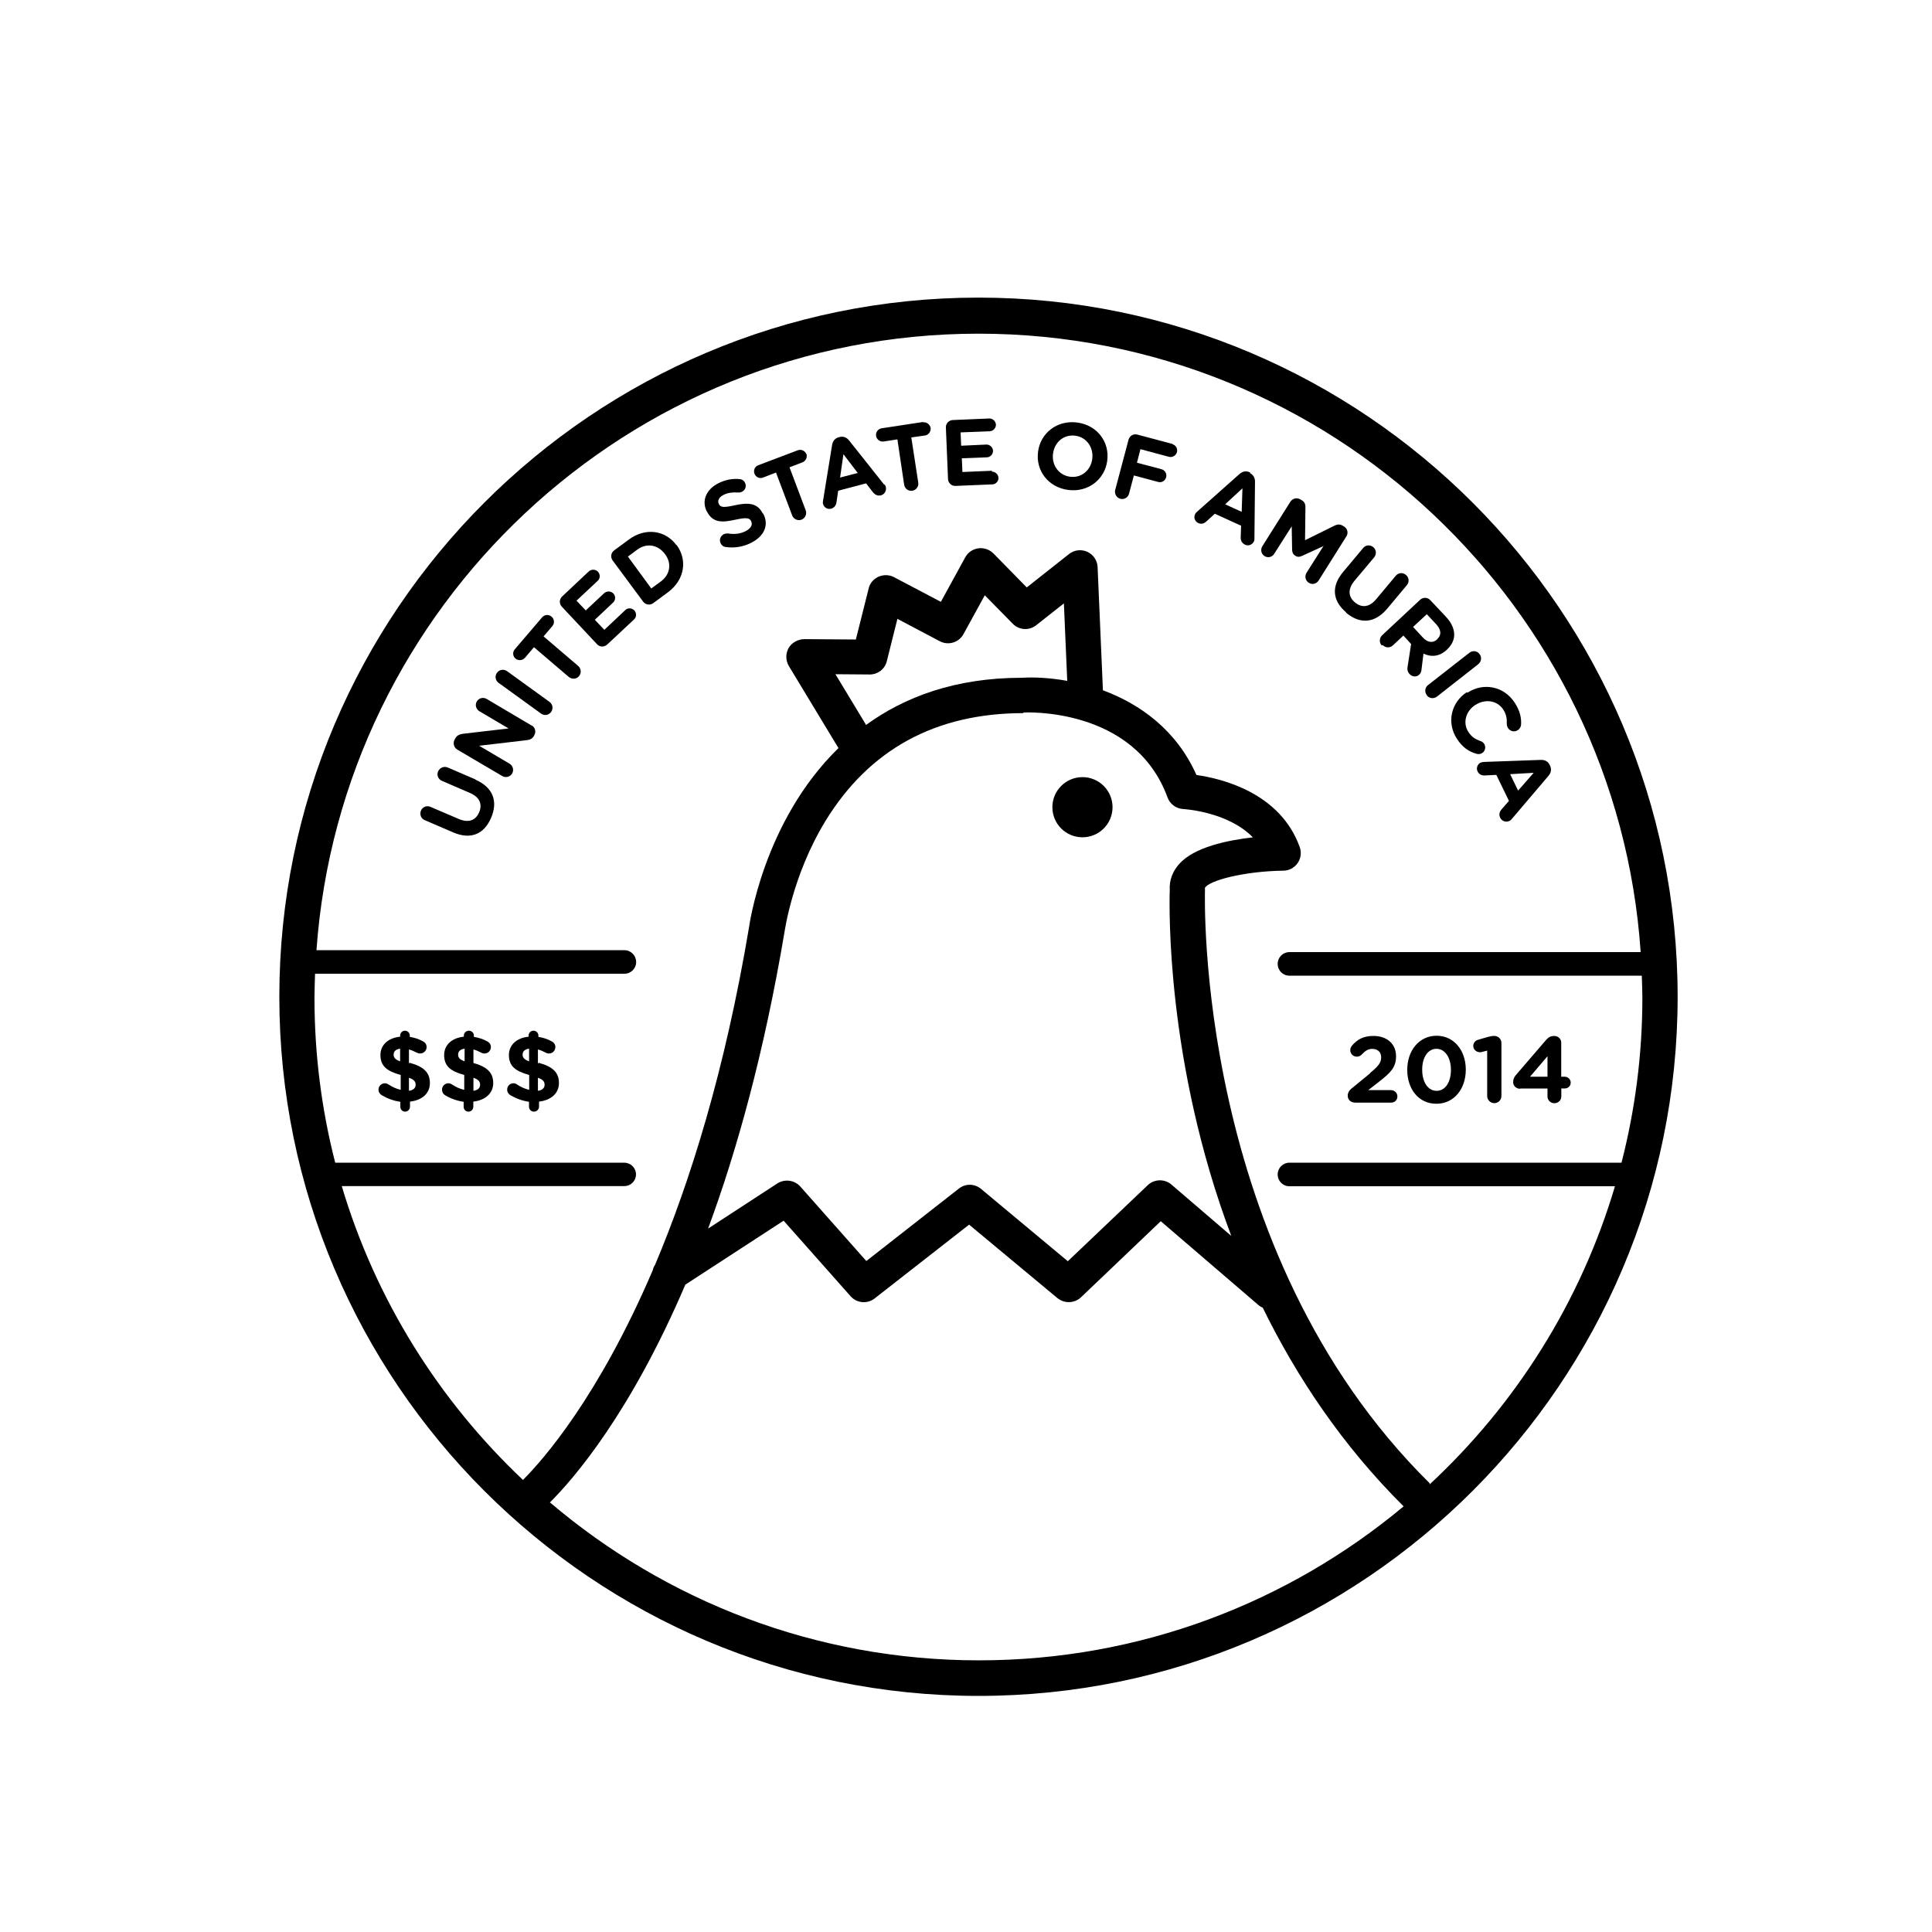 <svg xmlns="http://www.w3.org/2000/svg" viewBox="0 0 100 100">
    <circle cx="56.028" cy="41.781" r="1.557"/>
    <path d="M50.646 15.404c-19.954 0-36.188 16.234-36.188 36.188S30.692 87.78 50.646 87.78s36.188-16.234 36.188-36.188S70.6 15.404 50.646 15.404zM28.443 77.788c1.264-1.258 4.184-4.635 7.03-11.295l5.087-3.31 3.466 3.91c.32.36.865.412 1.245.114l4.89-3.82 4.57 3.802c.36.29.88.28 1.22-.04l4.13-3.94 5.09 4.37c.06.05.12.07.19.11 1.74 3.55 4.09 7.1 7.29 10.28-5.96 4.97-13.62 7.97-21.98 7.97-8.46 0-16.21-3.08-22.2-8.17zM44.816 37.5l-1.574-2.603 1.768.014h.007c.42 0 .784-.28.885-.69l.548-2.19 2.195 1.16c.44.23.985.07 1.225-.37l1.103-2.01 1.444 1.47c.326.34.852.37 1.217.08l1.433-1.13.173 4.01c-.896-.16-1.717-.2-2.345-.16-3.462 0-6.09 1-8.08 2.45zm8.138-.62c.058-.005 5.757-.317 7.478 4.398.126.345.45.58.816.598.028.002 2.294.128 3.6 1.465-1.306.15-3.03.5-3.815 1.38-.347.39-.515.85-.486 1.34-.03.88-.19 8.96 3.184 17.91l-3.1-2.66c-.35-.3-.88-.29-1.22.03l-4.14 3.94-4.5-3.75c-.33-.27-.8-.28-1.14-.01l-4.79 3.75-3.42-3.86c-.3-.33-.8-.4-1.18-.16l-3.59 2.34c1.5-4.06 2.9-9.11 3.95-15.32.01-.03.39-2.93 2.12-5.77 2.27-3.71 5.7-5.59 10.26-5.59zm21.044 39.89C61.804 64.738 62.364 46.26 62.37 46.07c.002-.04-.003-.064-.007-.104.184-.387 2.037-.874 4.063-.9.295-.003.57-.15.738-.39.168-.242.21-.55.11-.83-1.01-2.82-4.042-3.548-5.347-3.733-1.046-2.354-2.95-3.683-4.84-4.385l-.275-6.376c-.015-.343-.22-.647-.532-.79-.31-.142-.676-.1-.945.113l-2.19 1.73-1.73-1.764c-.203-.2-.493-.3-.776-.26-.29.04-.54.21-.68.47l-1.26 2.3-2.43-1.28c-.25-.13-.54-.13-.8-.02-.26.12-.45.34-.51.62l-.66 2.63-2.68-.02c-.32.01-.64.18-.8.46s-.16.64.01.93l2.57 4.25c-3.9 3.8-4.62 9.22-4.63 9.28-1.25 7.43-3.04 13.14-4.86 17.46-.06.09-.1.18-.12.28-2.81 6.56-5.67 9.81-6.72 10.86-4.35-4.11-7.63-9.33-9.38-15.21h14.63c.33 0 .6-.27.6-.6 0-.34-.27-.61-.61-.61H17.35c-.7-2.73-1.073-5.59-1.073-8.54 0-.42.02-.83.03-1.24h16.01c.34 0 .61-.27.61-.61 0-.33-.27-.61-.61-.61H16.38c1.27-17.81 16.148-31.91 34.268-31.91 18.155 0 33.057 14.16 34.273 32.01H66.74c-.336 0-.608.27-.608.61s.27.61.607.61h18.24c.01.38.03.76.03 1.14 0 2.95-.38 5.81-1.08 8.54H66.74c-.336 0-.608.27-.608.61 0 .34.272.61.608.61h16.85c-1.774 5.98-5.133 11.29-9.592 15.43z"/>
    <path d="M24.626 40.35l-1.447-.623c-.2-.083-.41.004-.5.195-.09.192 0 .41.19.492l1.47.636c.49.214.64.578.46.997-.18.42-.55.56-1.06.34l-1.46-.625c-.19-.084-.41.003-.49.194-.08.192 0 .41.19.492l1.47.633c.92.4 1.61.09 1.97-.75.36-.84.12-1.57-.82-1.98z"/>
    <path d="M27.52 37.556l-2.333-1.38c-.176-.104-.403-.046-.507.13-.103.174-.045.4.13.506l1.514.893-2.367.276c-.165.03-.295.07-.386.23l-.04.07c-.1.18-.04.41.14.52L26 40.17c.177.1.4.043.507-.13.103-.177.045-.404-.13-.51L24.8 38.6l2.455-.288c.165-.02.294-.068.385-.223l.012-.03c.108-.18.05-.41-.13-.51z"/>
    <path d="M26.244 34.74c-.17-.123-.4-.085-.52.083-.123.17-.086.4.083.522l2.198 1.59c.17.123.4.085.52-.083.123-.17.086-.4-.083-.523l-2.198-1.59z"/>
    <path d="M28.123 32.952l.467-.546c.124-.144.106-.363-.04-.487-.143-.13-.362-.11-.486.03l-1.42 1.66c-.123.14-.106.36.04.48.144.12.363.1.486-.04l.467-.55 1.803 1.54c.16.13.392.12.528-.04.135-.16.117-.39-.042-.53l-1.803-1.54z"/>
    <path d="M32.4 31.545L31.28 32.6l-.492-.52.944-.89c.134-.127.144-.336.017-.47-.13-.135-.34-.14-.48-.015l-.95.89-.48-.504 1.1-1.03c.13-.12.14-.33.01-.47-.13-.13-.34-.14-.48-.01l-1.37 1.29c-.16.15-.16.38-.02.53l1.82 1.94c.14.16.37.16.53.02l1.39-1.3c.13-.12.14-.33.01-.47-.13-.13-.34-.14-.47-.01z"/>
    <path d="M35.01 28.214c-.568-.77-1.598-.924-2.457-.29l-.765.565c-.167.12-.202.35-.078.52l1.578 2.13c.124.17.355.2.523.08l.77-.57c.86-.64 1.01-1.67.44-2.44v-.01zm-.835 1.905l-.464.34-1.21-1.65.47-.35c.49-.37 1.08-.27 1.44.21l.01.01c.36.48.27 1.06-.22 1.42z"/>
    <path d="M39.478 26.575c-.267-.53-.725-.577-1.42-.427-.593.13-.756.13-.857-.07v-.008c-.07-.148 0-.333.26-.46.21-.106.46-.138.74-.118.07.004.13-.005.2-.038.18-.087.25-.292.16-.466-.06-.13-.18-.184-.28-.19-.36-.036-.73.03-1.1.216-.62.312-.88.9-.6 1.452l.01.01c.31.603.79.573 1.48.422.58-.125.72-.09.81.078v.01c.09.178-.02.37-.29.507-.29.148-.6.17-.91.118-.06 0-.13 0-.22.04-.17.09-.25.29-.16.47.05.11.15.18.25.19.46.07.92-.01 1.32-.21.66-.33.95-.9.64-1.5v-.01z"/>
    <path d="M41.736 23.508c-.067-.178-.267-.27-.444-.202l-2.04.773c-.178.06-.268.26-.2.44.066.18.266.27.443.2l.67-.26.838 2.22c.074.19.286.29.482.22.195-.08.29-.29.217-.49l-.837-2.22.672-.26c.176-.07.266-.27.2-.45z"/>
    <path d="M45.773 25.096L43.95 22.8c-.126-.16-.294-.23-.49-.18l-.043.012c-.197.05-.314.198-.347.397l-.47 2.89c-.01.06-.015.11-.002.16.05.19.234.3.422.25.15-.04.25-.16.274-.32l.09-.61 1.444-.38.356.46c.105.13.244.2.412.16.192-.05.302-.25.252-.44-.01-.05-.038-.09-.075-.14zm-2.29-.38l.173-1.206.74.97-.912.237z"/>
    <path d="M47.792 21.84l-2.157.328c-.188.03-.317.207-.29.394.03.188.207.318.394.29l.71-.11.35 2.346c.03.206.22.345.42.313.2-.03.34-.22.31-.42l-.36-2.34.71-.1c.18-.03.31-.2.29-.39-.03-.18-.21-.32-.4-.29z"/>
    <path d="M51.352 24.366l-1.538.065-.03-.71 1.295-.05c.18 0 .32-.16.32-.34-.01-.18-.17-.33-.35-.32l-1.3.06-.03-.69 1.51-.06c.18-.01.32-.16.32-.34-.01-.18-.17-.33-.35-.32l-1.88.08c-.21.01-.37.18-.36.39l.11 2.66c.01.21.18.37.39.36l1.9-.08c.18 0 .33-.16.32-.34-.01-.18-.16-.32-.35-.32z"/>
    <path d="M55.758 21.87c-1.04-.14-1.9.544-2.028 1.503v.01c-.13.96.513 1.835 1.552 1.975 1.04.14 1.9-.545 2.028-1.504v-.01c.13-.96-.513-1.836-1.552-1.975zm.777 1.88v.01c-.08.578-.556.995-1.152.915-.596-.08-.956-.62-.878-1.197l.002-.01c.077-.58.554-.995 1.15-.916.596.08.955.62.878 1.198z"/>
    <path d="M60.708 22.984l-1.838-.49c-.202-.054-.403.063-.457.266l-.69 2.597c-.052.202.065.405.266.46.2.053.4-.065.45-.267l.25-.94 1.26.336c.18.05.36-.058.41-.242.05-.184-.06-.368-.24-.417l-1.27-.337.18-.7 1.47.393c.18.05.37-.06.42-.242.05-.18-.06-.36-.24-.41z"/>
    <path d="M64.72 24.46l-.04-.017c-.187-.085-.37-.045-.522.09l-2.192 1.948c-.045.04-.084.08-.107.13-.09.18-.01.38.16.46.14.07.29.04.41-.07l.45-.41 1.36.62-.02.59c-.01.17.06.31.22.39.18.09.39 0 .47-.18.02-.04.02-.09.02-.15l.03-2.93c0-.2-.09-.36-.27-.45zm-.45 2.033l-.856-.39.895-.828-.04 1.218z"/>
    <path d="M68.536 28.21l-.91 1.437c-.108.173-.06.405.113.514.17.12.4.06.51-.11l1.44-2.29c.11-.17.06-.4-.12-.51l-.07-.04c-.13-.08-.25-.08-.39-.02l-1.56.77.02-1.73c0-.13-.05-.26-.19-.34l-.07-.04c-.18-.11-.4-.06-.52.12l-1.45 2.3c-.11.18-.06.4.11.51.17.11.39.06.5-.11l.91-1.43.02 1.19c0 .14.04.26.16.33.11.08.23.07.36.01l1.09-.5z"/>
    <path d="M69.678 31.717c.7.586 1.466.57 2.13-.22l1.01-1.208c.136-.16.116-.4-.045-.53-.16-.14-.392-.12-.526.04l-1.03 1.23c-.348.41-.738.44-1.087.15-.35-.29-.377-.69-.02-1.12l1.015-1.21c.134-.16.115-.4-.045-.53s-.393-.12-.527.05l-1.028 1.23c-.645.76-.546 1.51.153 2.1z"/>
    <path d="M71.566 33.387c.143.152.376.16.53.018l.543-.508.4.436-.18 1.163c-.03.14-.01.277.11.402.12.13.34.166.49.023.08-.08.11-.16.12-.28l.1-.81c.4.19.83.16 1.22-.21.23-.22.36-.47.37-.74.01-.31-.13-.64-.43-.96l-.81-.86c-.14-.15-.38-.16-.53-.01l-1.96 1.83c-.15.14-.16.38-.02.53zm2.27-1.61l.51.544c.248.27.28.55.045.76v.01c-.21.2-.49.18-.74-.09l-.51-.55.72-.67z"/>
    <path d="M73.852 35.993c.13.163.36.19.526.062l2.136-1.676c.165-.13.194-.37.064-.53-.128-.17-.36-.19-.526-.06l-2.136 1.67c-.164.12-.193.36-.064.52z"/>
    <path d="M75.928 35.822c-.82.533-1.064 1.577-.52 2.415.296.456.626.67 1.017.78.086.025.195.023.293-.04.16-.103.203-.322.1-.48-.05-.074-.12-.12-.192-.143-.258-.086-.454-.208-.625-.473-.31-.48-.12-1.09.37-1.4h.01c.49-.32 1.12-.23 1.43.25.15.23.19.46.18.72 0 .07.01.14.06.23.11.17.34.23.51.11.11-.07.16-.18.17-.28.02-.35-.05-.71-.33-1.14-.57-.87-1.63-1.05-2.44-.52l-.01.01z"/>
    <path d="M76.645 39.467c-.175.086-.25.29-.165.463.068.14.202.215.36.208l.61-.03.653 1.346-.382.438c-.11.13-.15.28-.07.436.09.18.3.25.48.162.05-.02.08-.055.12-.1l1.9-2.236c.13-.154.17-.335.08-.52l-.02-.038c-.08-.184-.25-.27-.45-.264l-2.93.105c-.05 0-.11.007-.16.03zm2.737.534l-.805.92-.412-.85 1.217-.07z"/>
    <path d="M21.167 55.06v-.74c.13.034.268.093.404.165.06.03.12.044.17.044.19 0 .34-.15.34-.33 0-.15-.08-.24-.17-.29-.21-.12-.44-.2-.7-.24v-.07c0-.14-.11-.25-.25-.25s-.25.11-.25.25v.06c-.61.06-1.02.42-1.02.95 0 .58.35.84 1.05 1.03v.77c-.22-.05-.42-.14-.62-.27-.06-.04-.13-.07-.19-.07-.19 0-.34.14-.34.33 0 .13.07.23.17.29.29.17.61.29.96.34v.26c0 .14.11.25.25.25s.25-.12.25-.26v-.26c.62-.07 1.03-.42 1.03-.96s-.31-.85-1.05-1.05zm-.457-.126c-.268-.097-.336-.2-.336-.35 0-.156.102-.272.336-.306v.656zm.457 1.526v-.676c.263.093.346.2.346.36 0 .175-.117.282-.346.316z"/>
    <path d="M24.505 55.06v-.74c.13.034.267.093.403.165.053.03.112.044.17.044.185 0 .33-.15.33-.33 0-.15-.082-.24-.174-.29-.21-.12-.442-.2-.705-.24v-.07c0-.14-.12-.25-.26-.25s-.26.11-.26.25v.06c-.61.06-1.02.42-1.02.95 0 .58.34.84 1.04 1.03v.77c-.23-.05-.42-.14-.62-.27-.06-.04-.13-.07-.19-.07-.19 0-.34.14-.34.33 0 .13.06.23.16.29.28.17.61.29.96.34v.26c0 .14.11.25.25.25s.25-.12.25-.26v-.26c.61-.07 1.03-.42 1.03-.96s-.32-.85-1.06-1.05zm-.457-.126c-.267-.097-.336-.2-.336-.35 0-.156.102-.272.336-.306v.656zm.457 1.526v-.676c.263.093.345.2.345.36 0 .175-.116.282-.345.316z"/>
    <path d="M27.843 55.06v-.74c.13.034.267.093.403.165.053.03.112.044.17.044.185 0 .33-.15.33-.33 0-.15-.082-.24-.174-.29-.21-.12-.442-.2-.705-.24v-.07c0-.14-.112-.25-.253-.25s-.253.11-.253.25v.06c-.61.06-1.02.42-1.02.95 0 .58.35.84 1.05 1.03v.77c-.22-.05-.42-.14-.62-.27-.06-.04-.12-.07-.19-.07-.19 0-.33.14-.33.33 0 .13.07.23.17.29.29.17.62.29.96.34v.26c0 .14.12.25.26.25s.26-.12.26-.26v-.26c.61-.07 1.03-.42 1.03-.96s-.31-.85-1.05-1.05zm-.457-.126c-.267-.097-.336-.2-.336-.35 0-.156.102-.272.336-.306v.656zm.457 1.526v-.676c.263.093.345.2.345.36 0 .175-.116.282-.345.316z"/>
    <path d="M70.922 55.55l-.968.793c-.127.102-.195.228-.195.374 0 .224.17.355.4.355h1.85c.18 0 .32-.14.32-.32 0-.182-.15-.327-.33-.327h-1.18l.55-.428c.6-.467.89-.748.89-1.317v-.01c0-.637-.47-1.05-1.17-1.05-.52 0-.84.184-1.11.5-.05.063-.09.15-.09.233 0 .19.15.34.34.34.11 0 .2-.053.25-.107.19-.204.34-.296.55-.296.27 0 .46.156.46.442 0 .284-.17.474-.59.82z"/>
    <path d="M74.352 57.13c.91 0 1.517-.772 1.517-1.76v-.01c0-.986-.61-1.75-1.51-1.75-.91 0-1.52.773-1.52 1.76v.01c0 .988.59 1.75 1.5 1.75zm-.74-1.77c0-.62.292-1.074.74-1.074.447 0 .748.467.748 1.085v.01c0 .62-.286 1.08-.74 1.08s-.747-.46-.747-1.08v-.01z"/>
    <path d="M76.58 54.467c.04 0 .094-.01.133-.02l.263-.068v2.35c0 .2.165.37.37.37.203 0 .368-.17.368-.37v-2.74c0-.21-.165-.37-.37-.37h-.01c-.1 0-.208.02-.35.06l-.48.14c-.15.04-.248.17-.248.32 0 .17.15.32.325.32z"/>
    <path d="M78.698 56.34h1.4v.408c0 .2.157.355.356.355.2 0 .36-.156.36-.355v-.41h.18c.17 0 .305-.13.305-.3s-.14-.307-.31-.307h-.18v-1.76c0-.2-.16-.35-.36-.35-.22 0-.33.09-.47.26L78.5 55.6c-.12.13-.18.253-.18.41 0 .198.162.344.362.344zm1.4-1.67v1.06h-.904l.904-1.06z"/>
</svg>
